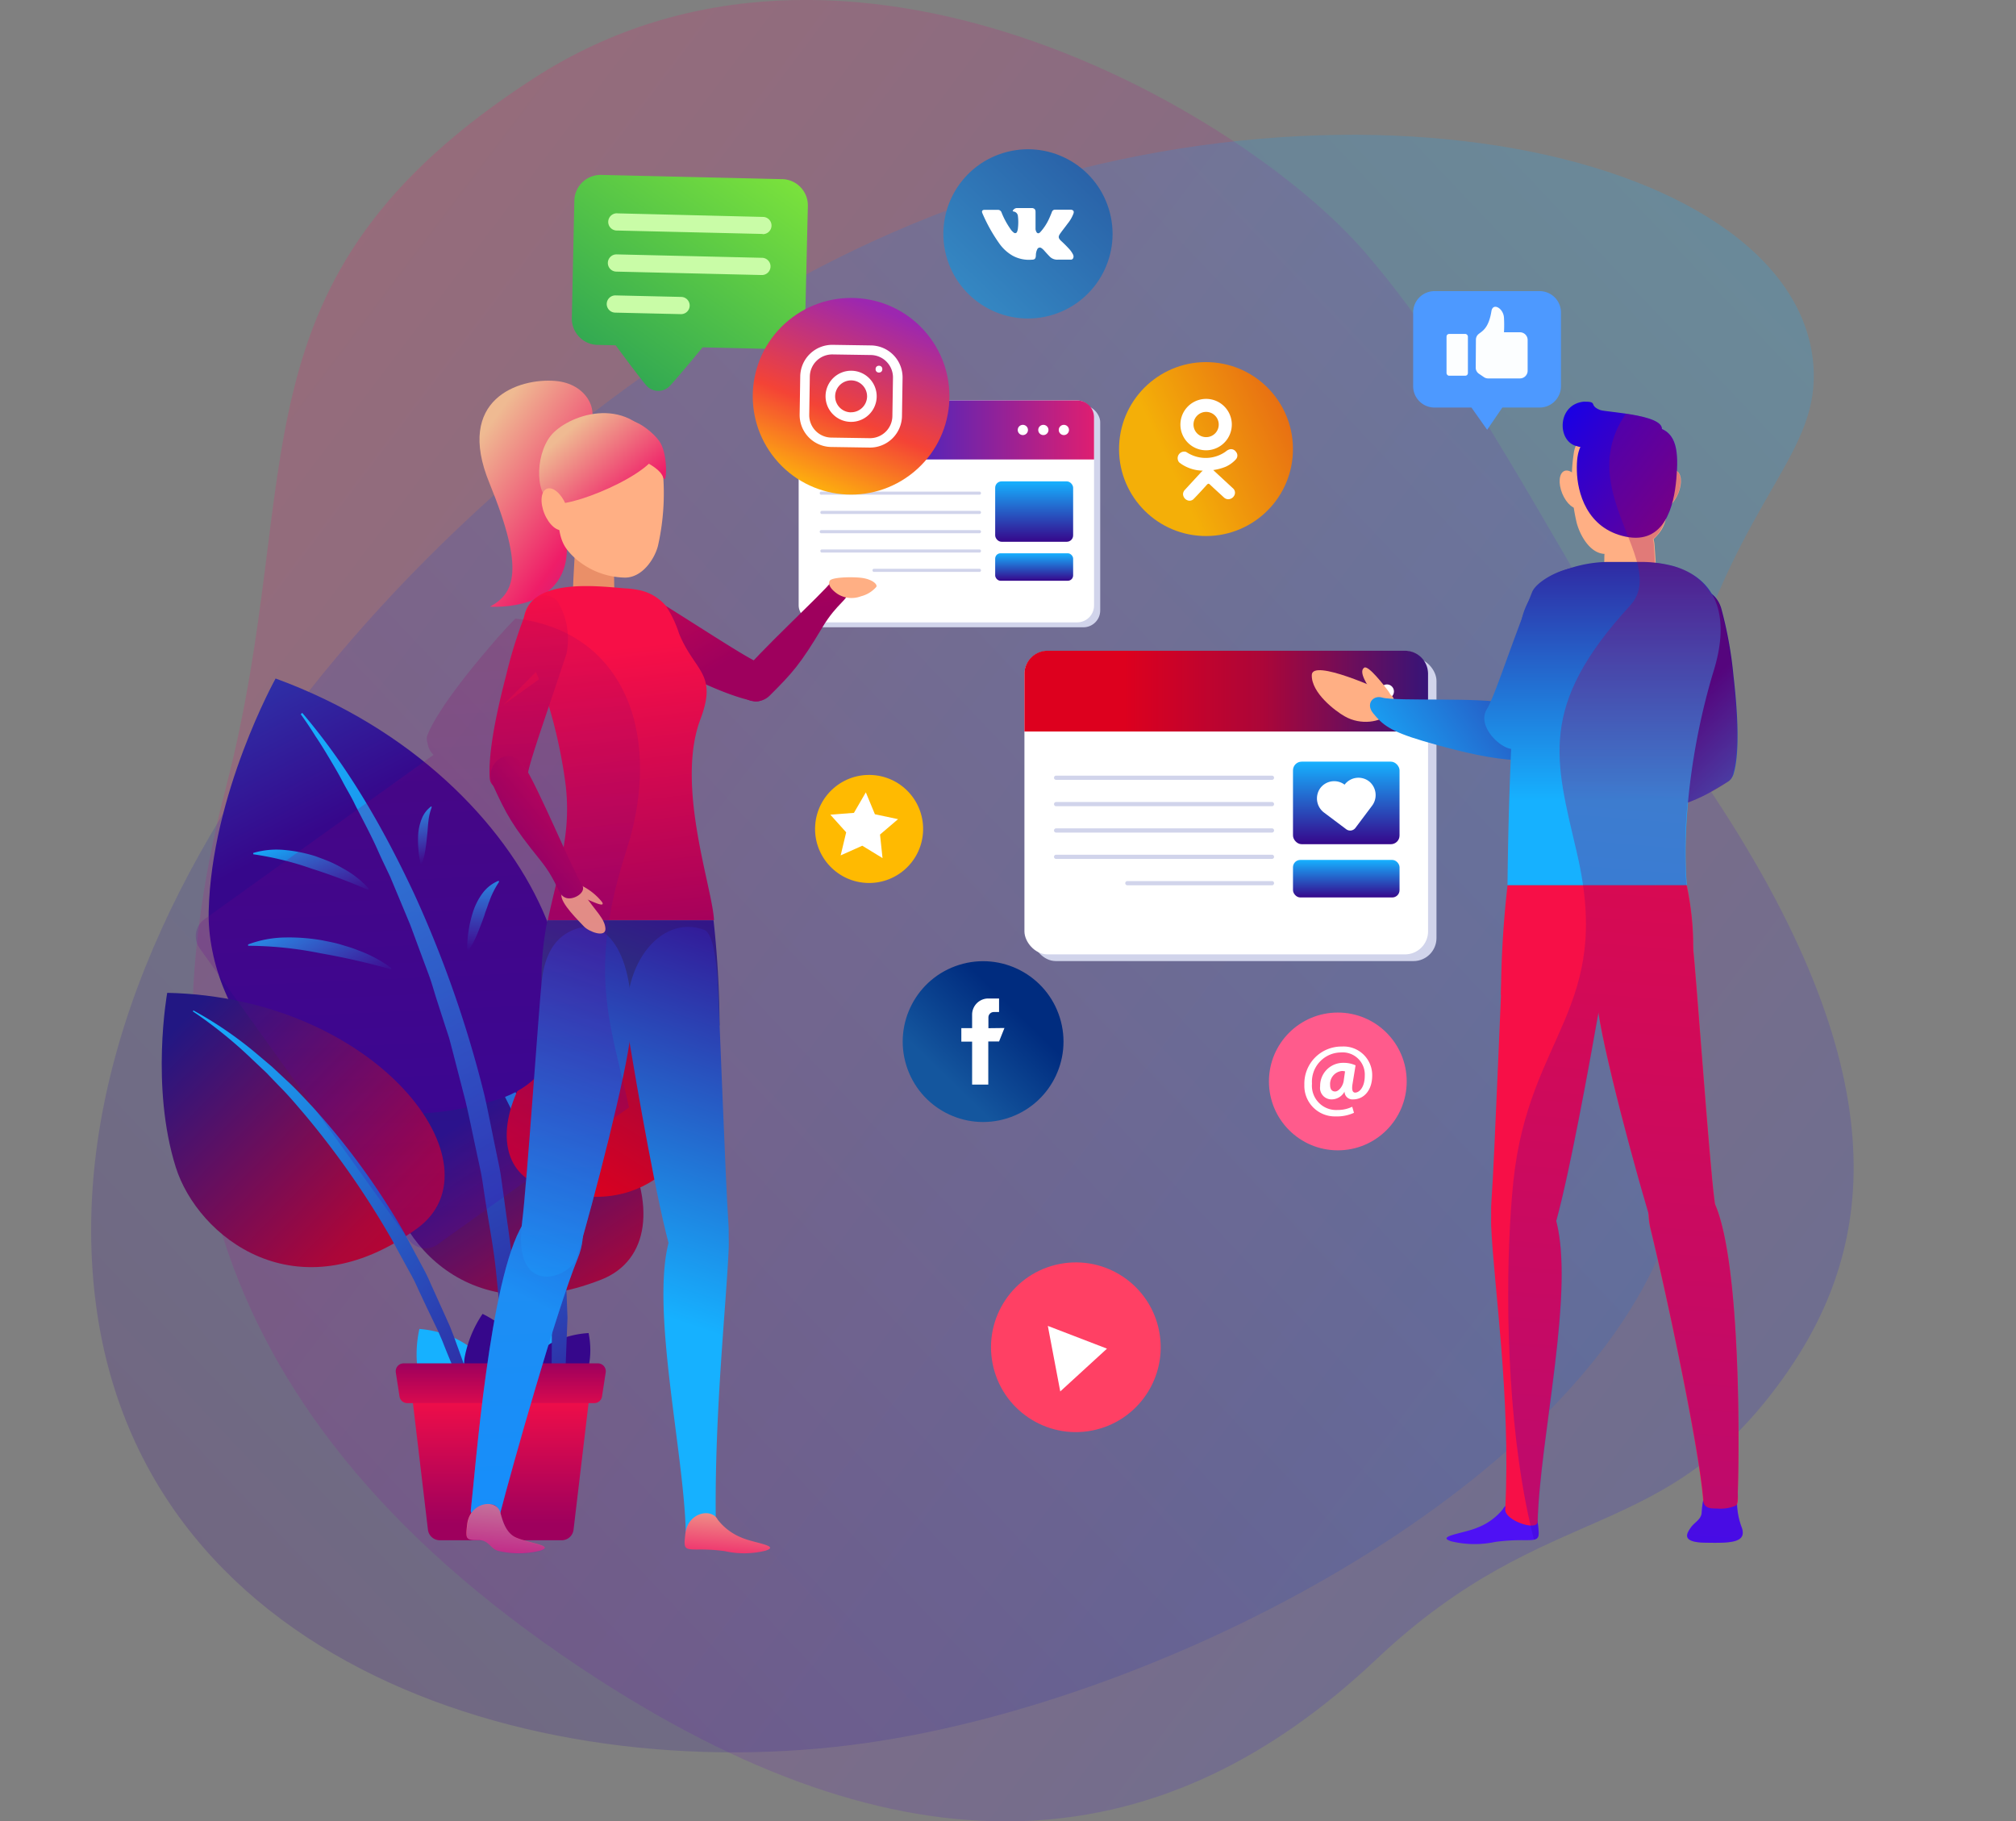 <svg xmlns="http://www.w3.org/2000/svg" xmlns:xlink="http://www.w3.org/1999/xlink" viewBox="0 0 306.72 277.09"><rect x="0" y="0" width="306.72" height="277.09" fill="#808080" stroke="none"/><defs><style>.cls-1{fill:none;}.cls-2{isolation:isolate;}.cls-3,.cls-4,.cls-47{opacity:0.2;}.cls-3{fill:url(#Gradient_bez_nazwy_8);}.cls-4{fill:url(#Gradient_bez_nazwy_5);}.cls-5,.cls-8{fill:#d1d4eb;}.cls-6{fill:#fff;}.cls-48,.cls-7,.cls-8{fill-rule:evenodd;}.cls-7{fill:url(#Gradient_bez_nazwy_8-2);}.cls-9{fill:url(#Gradient_bez_nazwy_5-2);}.cls-10{fill:url(#Gradient_bez_nazwy_5-3);}.cls-11{fill:url(#Gradient_bez_nazwy_5-4);}.cls-12{fill:url(#Gradient_bez_nazwy_5-5);}.cls-13{fill:url(#Gradient_bez_nazwy_5-6);}.cls-14{fill:url(#Gradient_bez_nazwy_5-7);}.cls-15{fill:url(#Безымянный_градиент_7);}.cls-16{fill:url(#Gradient_bez_nazwy_5-8);}.cls-17{fill:url(#Безымянный_градиент_7-2);}.cls-18{fill:url(#Gradient_bez_nazwy_5-9);}.cls-19{fill:url(#Gradient_bez_nazwy_5-10);}.cls-20{fill:url(#Gradient_bez_nazwy_5-11);}.cls-21{fill:url(#Безымянный_градиент_7-3);}.cls-22{fill:url(#Gradient_bez_nazwy_5-12);}.cls-23{fill:url(#Gradient_bez_nazwy_5-13);}.cls-24{fill:url(#Gradient_bez_nazwy_5-14);}.cls-25{fill:url(#Gradient_bez_nazwy_5-15);}.cls-26{fill:url(#Gradient_bez_nazwy_5-16);}.cls-27{fill:url(#Gradient_bez_nazwy_2);}.cls-28{fill:url(#Gradient_bez_nazwy_2-2);}.cls-29{fill:url(#Gradient_bez_nazwy_4);}.cls-30{fill:url(#Gradient_bez_nazwy_2-3);}.cls-31{fill:url(#Gradient_bez_nazwy_2-4);}.cls-32{fill:#ea8f68;}.cls-33{fill:url(#Gradient_bez_nazwy_2-5);}.cls-34{fill:url(#Gradient_bez_nazwy_10);}.cls-35{fill:url(#Gradient_bez_nazwy_5-17);}.cls-36{fill:url(#Gradient_bez_nazwy_5-18);}.cls-37{fill:url(#Gradient_bez_nazwy_5-19);}.cls-38{fill:url(#Gradient_bez_nazwy_5-20);}.cls-39{fill:#ffaf84;}.cls-40{fill:url(#Gradient_bez_nazwy_4-2);}.cls-41{fill:url(#Gradient_bez_nazwy_4-3);}.cls-42{fill:url(#Gradient_bez_nazwy_4-4);}.cls-43{fill:url(#Gradient_bez_nazwy_4-5);}.cls-44{fill:url(#Gradient_bez_nazwy_2-6);}.cls-45{fill:url(#Gradient_bez_nazwy_2-7);}.cls-46{clip-path:url(#clip-path);}.cls-47,.cls-66{mix-blend-mode:multiply;}.cls-47{fill:url(#Gradient_bez_nazwy_3);}.cls-48{fill:url(#Безымянный_градиент_7-4);}.cls-49{fill:url(#Gradient_bez_nazwy_5-21);}.cls-50{fill:url(#Gradient_bez_nazwy_5-22);}.cls-51{fill:#ff5b8c;}.cls-52{fill:#ff4064;}.cls-53{fill:#4d99ff;}.cls-54{fill:#fcfeff;}.cls-55{fill:#ffba01;}.cls-56{fill:url(#Gradient_bez_nazwy_5-23);}.cls-57{fill:url(#Gradient_bez_nazwy_5-24);}.cls-58{fill:#4e11f4;}.cls-59{fill:url(#Gradient_bez_nazwy_5-25);}.cls-60{fill:url(#Gradient_bez_nazwy_5-26);}.cls-61{fill:url(#Gradient_bez_nazwy_5-27);}.cls-62{fill:#f70f47;}.cls-63{fill:url(#Gradient_bez_nazwy_3-2);}.cls-64{fill:url(#Gradient_bez_nazwy_3-3);}.cls-65{clip-path:url(#clip-path-2);}.cls-66{opacity:0.3;fill:url(#Gradient_bez_nazwy_3-4);}.cls-67{fill:url(#Gradient_bez_nazwy_18);}.cls-68{fill:#c9fca7;}.cls-69{fill:url(#Безымянный_градиент_94);}.cls-70{fill:url(#Безымянный_градиент_75);}.cls-71{fill:url(#Безымянный_градиент_83);}.cls-72{fill:url(#Безымянный_градиент_114);}</style><linearGradient id="Gradient_bez_nazwy_8" x1="-1610.48" y1="2101.55" x2="-1403.18" y2="2101.55" gradientTransform="matrix(-1.08, -0.79, 0.74, -0.98, -3028.77, 1002.42)" gradientUnits="userSpaceOnUse"><stop offset="0" stop-color="#2c27ce"/><stop offset="1" stop-color="#ef1d68"/></linearGradient><linearGradient id="Gradient_bez_nazwy_5" x1="-728.43" y1="440.49" x2="-421.47" y2="440.49" gradientTransform="translate(270.92 -570.72) rotate(-43.41)" gradientUnits="userSpaceOnUse"><stop offset="0" stop-color="#36078b"/><stop offset="1" stop-color="#16b1ff"/></linearGradient><linearGradient id="Gradient_bez_nazwy_8-2" x1="132.58" y1="65.41" x2="169.67" y2="65.41" gradientTransform="matrix(1, 0, 0, 1, 0, 0)" xlink:href="#Gradient_bez_nazwy_8"/><linearGradient id="Gradient_bez_nazwy_5-2" x1="157.33" y1="82.42" x2="157.33" y2="73.23" gradientTransform="matrix(1, 0, 0, 1, 0, 0)" xlink:href="#Gradient_bez_nazwy_5"/><linearGradient id="Gradient_bez_nazwy_5-3" x1="157.33" y1="88.35" x2="157.33" y2="84.17" gradientTransform="matrix(1, 0, 0, 1, 0, 0)" xlink:href="#Gradient_bez_nazwy_5"/><linearGradient id="Gradient_bez_nazwy_5-4" x1="-12241.21" y1="172.93" x2="-12227.75" y2="158.5" gradientTransform="matrix(-1, -0.01, -0.01, 1, -12167.2, -57.83)" xlink:href="#Gradient_bez_nazwy_5"/><linearGradient id="Gradient_bez_nazwy_5-5" x1="-10160.44" y1="-1752.1" x2="-10146.98" y2="-1766.53" gradientTransform="matrix(-0.93, -0.37, -0.37, 0.93, -10001.75, -1957.49)" xlink:href="#Gradient_bez_nazwy_5"/><linearGradient id="Gradient_bez_nazwy_5-6" x1="-6838.19" y1="-2874.25" x2="-6826.01" y2="-2887.3" gradientTransform="matrix(-0.66, -0.75, -0.75, 0.66, -6598.28, -3012.32)" xlink:href="#Gradient_bez_nazwy_5"/><linearGradient id="Gradient_bez_nazwy_5-7" x1="-3444.83" y1="-2418.03" x2="-3433.88" y2="-2429.76" gradientTransform="matrix(-0.27, -0.96, -0.96, 0.27, -3164.6, -2465.26)" xlink:href="#Gradient_bez_nazwy_5"/><linearGradient id="Безымянный_градиент_7" x1="104.26" y1="219.92" x2="71.6" y2="169.91" gradientUnits="userSpaceOnUse"><stop offset="0" stop-color="#dd001e"/><stop offset="0.42" stop-color="#ab0639"/><stop offset="1" stop-color="#221783"/></linearGradient><linearGradient id="Gradient_bez_nazwy_5-8" x1="-12385.69" y1="223.92" x2="-12345.57" y2="160.47" gradientTransform="matrix(-1, 0, 0, 1, -12289.35, 0)" xlink:href="#Gradient_bez_nazwy_5"/><linearGradient id="Безымянный_градиент_7-2" x1="785.21" y1="1503.88" x2="821.98" y2="1464.48" gradientTransform="translate(-984.67 -1136.02) rotate(-11.52)" xlink:href="#Безымянный_градиент_7"/><linearGradient id="Gradient_bez_nazwy_5-9" x1="-12357.43" y1="224.94" x2="-12400.74" y2="156.45" gradientTransform="matrix(-1, 0, 0, 1, -12289.35, 0)" xlink:href="#Gradient_bez_nazwy_5"/><linearGradient id="Gradient_bez_nazwy_5-10" x1="-10892.19" y1="-1349.32" x2="-10824.58" y2="-1421.77" gradientTransform="matrix(-0.96, -0.27, -0.27, 0.96, -10774.51, -1518.19)" xlink:href="#Gradient_bez_nazwy_5"/><linearGradient id="Gradient_bez_nazwy_5-11" x1="-12382.17" y1="224.33" x2="-12322.32" y2="115.22" gradientTransform="matrix(-1, 0, 0, 1, -12289.35, 0)" xlink:href="#Gradient_bez_nazwy_5"/><linearGradient id="Безымянный_градиент_7-3" x1="-12572.07" y1="508.79" x2="-12523.29" y2="456.51" gradientTransform="matrix(-1, 0.05, 0.05, 1, -12522.3, 328.98)" xlink:href="#Безымянный_градиент_7"/><linearGradient id="Gradient_bez_nazwy_5-12" x1="-12376.02" y1="222.02" x2="-12310.56" y2="162.24" gradientTransform="matrix(-1, 0, 0, 1, -12289.35, 0)" xlink:href="#Gradient_bez_nazwy_5"/><linearGradient id="Gradient_bez_nazwy_5-13" x1="-12341.61" y1="152.17" x2="-12334.3" y2="138.82" gradientTransform="matrix(-1, 0, 0, 1, -12289.35, 0)" xlink:href="#Gradient_bez_nazwy_5"/><linearGradient id="Gradient_bez_nazwy_5-14" x1="-12338.92" y1="138.52" x2="-12334.3" y2="126.43" gradientTransform="matrix(-1, 0, 0, 1, -12289.35, 0)" xlink:href="#Gradient_bez_nazwy_5"/><linearGradient id="Gradient_bez_nazwy_5-15" x1="-12362.85" y1="144.68" x2="-12362.82" y2="133.23" gradientTransform="matrix(-1, 0, 0, 1, -12289.35, 0)" xlink:href="#Gradient_bez_nazwy_5"/><linearGradient id="Gradient_bez_nazwy_5-16" x1="-12355.09" y1="131.15" x2="-12353.15" y2="122.44" gradientTransform="matrix(-1, 0, 0, 1, -12289.35, 0)" xlink:href="#Gradient_bez_nazwy_5"/><linearGradient id="Gradient_bez_nazwy_2" x1="-12365.53" y1="211.25" x2="-12365.53" y2="231.81" gradientTransform="matrix(-1, 0, 0, 1, -12289.35, 0)" gradientUnits="userSpaceOnUse"><stop offset="0" stop-color="#f70f47"/><stop offset="1" stop-color="#9e005d"/></linearGradient><linearGradient id="Gradient_bez_nazwy_2-2" x1="-12365.53" y1="216.5" x2="-12365.53" y2="207.55" xlink:href="#Gradient_bez_nazwy_2"/><linearGradient id="Gradient_bez_nazwy_4" x1="118.86" y1="102.83" x2="71.55" y2="68.72" gradientUnits="userSpaceOnUse"><stop offset="0" stop-color="#2c27ce"/><stop offset="0.65" stop-color="#ef1d68"/><stop offset="1" stop-color="#efba92"/></linearGradient><linearGradient id="Gradient_bez_nazwy_2-3" x1="1261.92" y1="6819.06" x2="1247.31" y2="6855.49" gradientTransform="matrix(0.61, -0.79, 0.79, 0.61, -6066.32, -3095.69)" xlink:href="#Gradient_bez_nazwy_2"/><linearGradient id="Gradient_bez_nazwy_2-4" x1="1582.81" y1="4020.21" x2="1566.44" y2="4061.02" gradientTransform="matrix(0.85, -0.52, 0.52, 0.85, -3332.69, -2542.38)" xlink:href="#Gradient_bez_nazwy_2"/><linearGradient id="Gradient_bez_nazwy_2-5" x1="92.61" y1="98.78" x2="98.01" y2="145.19" gradientTransform="matrix(1, 0, 0, 1, 0, 0)" xlink:href="#Gradient_bez_nazwy_2"/><linearGradient id="Gradient_bez_nazwy_10" x1="102.22" y1="131.03" x2="80.81" y2="193.33" gradientUnits="userSpaceOnUse"><stop offset="0" stop-color="#36078b"/><stop offset="1" stop-color="#168d68"/></linearGradient><linearGradient id="Gradient_bez_nazwy_5-17" x1="-670.92" y1="-787.96" x2="-692.8" y2="-724.28" gradientTransform="matrix(0.99, 0.15, -0.15, 0.99, 657.08, 1018.34)" xlink:href="#Gradient_bez_nazwy_5"/><linearGradient id="Gradient_bez_nazwy_5-18" x1="98.77" y1="129.84" x2="77.37" y2="192.14" gradientTransform="matrix(1, 0, 0, 1, 0, 0)" xlink:href="#Gradient_bez_nazwy_5"/><linearGradient id="Gradient_bez_nazwy_5-19" x1="129.26" y1="140.32" x2="107.86" y2="202.62" gradientTransform="matrix(1, 0, 0, 1, 0, 0)" xlink:href="#Gradient_bez_nazwy_5"/><linearGradient id="Gradient_bez_nazwy_5-20" x1="115.11" y1="135.46" x2="93.7" y2="197.76" gradientTransform="matrix(1, 0, 0, 1, 0, 0)" xlink:href="#Gradient_bez_nazwy_5"/><linearGradient id="Gradient_bez_nazwy_4-2" x1="108.85" y1="257.35" x2="111.27" y2="227.54" xlink:href="#Gradient_bez_nazwy_4"/><linearGradient id="Gradient_bez_nazwy_4-3" x1="74.65" y1="262.89" x2="77.7" y2="225.31" xlink:href="#Gradient_bez_nazwy_4"/><linearGradient id="Gradient_bez_nazwy_4-4" x1="113.17" y1="96.32" x2="86.33" y2="65.7" xlink:href="#Gradient_bez_nazwy_4"/><linearGradient id="Gradient_bez_nazwy_4-5" x1="118.7" y1="91.49" x2="91.86" y2="60.86" xlink:href="#Gradient_bez_nazwy_4"/><linearGradient id="Gradient_bez_nazwy_2-6" x1="732.09" y1="1477.14" x2="715.98" y2="1517.3" gradientTransform="translate(-1226.94 -917.49) rotate(-26.03)" xlink:href="#Gradient_bez_nazwy_2"/><linearGradient id="Gradient_bez_nazwy_2-7" x1="-1224.1" y1="-915.37" x2="-1232.22" y2="-895.13" gradientTransform="translate(735.2 1502.7) rotate(28.48)" xlink:href="#Gradient_bez_nazwy_2"/><clipPath id="clip-path"><path class="cls-1" d="M151.72,124.36,128.17,91.53c.56-.6.87-1,.82-1.63a2,2,0,0,0-.48-1,3.26,3.26,0,0,0-.21-.69c-.44-1-2.54-2-3.27-2.11a.76.76,0,0,0-.63.21L119.94,80a3.18,3.18,0,0,0-4.43-.72l-6.29,4.51-9.65,6.92a8,8,0,0,0-2.2-.93A14.4,14.4,0,0,0,95,89.5l-1.56-.13c0-.58,0-1.14,0-1.67a10.54,10.54,0,0,0,1.67.15c2.55,0,4.44-2.7,5-4.81a35.22,35.22,0,0,0,.81-10.35c.5,1.2.71-3.23-.42-5.26a9,9,0,0,0-4-3.27A9.16,9.16,0,0,0,90.14,63c0-2.25-2-4.78-5.67-5.08-5.51-.45-15.29,2.72-10,15.56,5.46,13.36,3.75,16.78.08,18.78a16,16,0,0,0,6.83-1.14,4.66,4.66,0,0,0-.87.94,73.25,73.25,0,0,0-6.33,6.73c-6.39,7.51-8.43,11.25-9.14,13a1.66,1.66,0,0,0,0,1.23,3.06,3.06,0,0,0,.91,1.82l-34.84,25a3.17,3.17,0,0,0-.73,4.43l31.78,44.31a3.17,3.17,0,0,0,4.43.73L80,179.69c-.24,2.83-.45,5.07-.6,6.2,0,.26-.06.51-.08.76-4.9,8.55-7,37.52-7.69,43,0,.3,0,.46.11.54a3.71,3.71,0,0,0-.62,1.68c-.28,2.33-.26,2.46,1.8,2.47,1.57,0,1.78,1.46,3.11,1.67a13.47,13.47,0,0,0,6.21-.08c2.25-.75-1.8-1.15-3.71-2-1.69-.76-2.12-3-2.4-3.85,2-7.58,8.55-30.77,11.74-38.57a9.66,9.66,0,0,0,.75-3.19c1.4-4.94,3.24-11.92,4.73-18.16l3.91-2.81c1.35,7.53,3.08,16.69,4.44,21.8-2.6,10.43,2.3,31.69,2.61,43.95h0c0,.08,0,.15,0,.23-.28,2.33-.26,2.46,1.81,2.47a26.93,26.93,0,0,1,4.19.25,13.47,13.47,0,0,0,6.21-.08c2.25-.75-1.8-1.15-3.71-2a8.62,8.62,0,0,1-3.58-2.71,1.69,1.69,0,0,0-.32-.42c-.15-16.31,1.63-32.54,2-41a10.93,10.93,0,0,0,0-1.42,19.64,19.64,0,0,0,0-2.53c-.26-3.5-.82-17.56-1.22-27.36l9.44-6.77a1.32,1.32,0,0,0,1.53,0l11-7.91a1.32,1.32,0,0,0,.5-1.45l12.61-9,6.29-4.51A3.18,3.18,0,0,0,151.72,124.36ZM75.49,229.15a1.9,1.9,0,0,0-.39-.21A1.06,1.06,0,0,1,75.49,229.15ZM86.2,83.5a9.41,9.41,0,0,0,1.2,1.32c-.08,1.34-.16,2.88-.22,4.41a13.92,13.92,0,0,0-4,.84A7.78,7.78,0,0,0,86.2,83.5Zm-4.67,18.73.48,1.11-5.43,3.89Z"/></clipPath><linearGradient id="Gradient_bez_nazwy_3" x1="1128.35" y1="1135.92" x2="1264.88" y2="1219.8" gradientTransform="matrix(0.5, -0.86, -0.57, -0.49, 133.66, 1778.56)" gradientUnits="userSpaceOnUse"><stop offset="0" stop-color="blue"/><stop offset="1" stop-color="#9e005d"/></linearGradient><linearGradient id="Безымянный_градиент_7-4" x1="171" y1="105.19" x2="221.69" y2="105.19" xlink:href="#Безымянный_градиент_7"/><linearGradient id="Gradient_bez_nazwy_5-21" x1="204.82" y1="128.43" x2="204.82" y2="115.87" gradientTransform="matrix(1, 0, 0, 1, 0, 0)" xlink:href="#Gradient_bez_nazwy_5"/><linearGradient id="Gradient_bez_nazwy_5-22" x1="204.82" y1="136.53" x2="204.82" y2="130.82" gradientTransform="matrix(1, 0, 0, 1, 0, 0)" xlink:href="#Gradient_bez_nazwy_5"/><linearGradient id="Gradient_bez_nazwy_5-23" x1="247.47" y1="115.76" x2="267.19" y2="136.5" gradientTransform="matrix(1, 0, 0, 1, 0, 0)" xlink:href="#Gradient_bez_nazwy_5"/><linearGradient id="Gradient_bez_nazwy_5-24" x1="259.44" y1="104.39" x2="279.15" y2="125.13" gradientTransform="matrix(1, 0, 0, 1, 0, 0)" xlink:href="#Gradient_bez_nazwy_5"/><linearGradient id="Gradient_bez_nazwy_5-25" x1="-6125.63" y1="-3131.31" x2="-6125.63" y2="-3085.7" gradientTransform="matrix(0.58, 0.81, -0.81, 0.58, 1276.45, 6889.7)" xlink:href="#Gradient_bez_nazwy_5"/><linearGradient id="Gradient_bez_nazwy_5-26" x1="234.51" y1="76.18" x2="234.51" y2="121.79" gradientTransform="matrix(1, 0, 0, 1, 0, 0)" xlink:href="#Gradient_bez_nazwy_5"/><linearGradient id="Gradient_bez_nazwy_5-27" x1="245.57" y1="76.18" x2="245.57" y2="121.79" gradientTransform="matrix(1, 0, 0, 1, 0, 0)" xlink:href="#Gradient_bez_nazwy_5"/><linearGradient id="Gradient_bez_nazwy_3-2" x1="233.16" y1="56.3" x2="271.56" y2="85.88" gradientTransform="matrix(1, 0, 0, 1, 0, 0)" xlink:href="#Gradient_bez_nazwy_3"/><linearGradient id="Gradient_bez_nazwy_3-3" x1="230.93" y1="59.21" x2="269.33" y2="88.78" gradientTransform="matrix(1, 0, 0, 1, 0, 0)" xlink:href="#Gradient_bez_nazwy_3"/><clipPath id="clip-path-2"><path class="cls-1" d="M265,232.48a11.59,11.59,0,0,1-.76-3.73,5.67,5.67,0,0,0,.14-1.74c.22-5.8.54-34.85-3.51-43.94v0c0-.2,0-.4-.07-.61-.73-5.3-2.77-34.09-3.22-38.08a43.75,43.75,0,0,0-1-9.67,72.86,72.86,0,0,1,.18-12.59,29.78,29.78,0,0,0,6.12-3.19,1.64,1.64,0,0,0,.76-1.07l0-.05c.52-1.67,1.1-5.56,0-15.05a61.16,61.16,0,0,0-1.8-10,4.41,4.41,0,0,0-1.43-2.31,9.46,9.46,0,0,0-5.77-4.29,15.07,15.07,0,0,0-2.84-.53c-.06-1-.12-2-.19-2.9a3.26,3.26,0,0,0-.14-.7,5.71,5.71,0,0,0,1.88-3.1,10.72,10.72,0,0,0,.95-2.34,5.07,5.07,0,0,0,1-1.54c.61-1.5.5-3-.23-3.37.18-3.14-.21-5.49-2.28-6.4.09-2.24-8.59-2.57-9.44-2.91-1.81-.73-.19-1.27-2.43-1.27-4,.37-4.16,5.73-1.39,6.7l.17,0a4.4,4.4,0,0,0-.31,1.09c-.14,1-.21,2-.25,2.95a1.28,1.28,0,0,0-1.2-.27c-.82.33-1,1.87-.32,3.43a4,4,0,0,0,1.75,2.14,19.93,19.93,0,0,0,.47,2.38c.51,1.87,2,4.56,4.22,4.68a4.87,4.87,0,0,0,0,.5c0,.24,0,.52,0,.78a21.67,21.67,0,0,0-5.92,1.15c-2.27.67-4.56,2.17-5.05,3.4l-.58,1.48a10.14,10.14,0,0,0-1,2.49c-2.61,6.91-4.32,12.17-5.35,13.84a2.5,2.5,0,0,0-.33.9c-2.76,2.43-8.69,11.58-11,14.09l-.13,0a4.87,4.87,0,0,0-1,0c-.67,0-4.63.21-4.65,1s1.05,1,2.28,1.1c-3.17,2-7.28,5.07-5.93,6.08,2.19,1.65,6.6.18,8-.49a6.24,6.24,0,0,0,3.53-4.77c1.58-.29,3.19-1.07,6.36-3.53,2.71-2.11,4.77-3.85,6.43-5.4-.38,9.66-.43,17.88-.43,17.88a155.07,155.07,0,0,0-1,16.69h0c-.44,10.12-1.12,27.06-1.43,31a19.47,19.47,0,0,0,0,2.63,11,11,0,0,0,0,1.48c.38,8.77,3,25.67,2.16,42.6a1.79,1.79,0,0,0-.36.45,9.26,9.26,0,0,1-3.87,2.82c-2.06.89-6.44,1.31-4,2.09a15.09,15.09,0,0,0,6.7.09,30.34,30.34,0,0,1,4.52-.26c2.23,0,2.25-.15,1.95-2.57,0-.07,0-.13,0-.2v0c.34-12.76,5.65-34.91,2.83-45.75,2.13-7.74,5.12-24.33,6.42-31.69,1,6.55,5,21.81,7.67,30.76a10.75,10.75,0,0,0,.3,2.26c2.12,8.6,7.29,32.59,8,41.05h0c-.21.95-.13,1.38-.24,2.09-.16,1-1.11,1.36-1.66,2.17s-1.56,2.21,2.16,2.28C263.35,234.77,265.71,234.64,265,232.48Z"/></clipPath><linearGradient id="Gradient_bez_nazwy_3-4" x1="-7224.16" y1="16150.17" x2="-7065.5" y2="16247.65" gradientTransform="matrix(-0.4, -0.87, 0.54, -0.47, -11280.77, 1612.49)" xlink:href="#Gradient_bez_nazwy_3"/><linearGradient id="Gradient_bez_nazwy_18" x1="-1053.76" y1="-1014.07" x2="-1005.35" y2="-1084.72" gradientTransform="matrix(1, 0.02, -0.02, 1, 1110.22, 1112.13)" gradientUnits="userSpaceOnUse"><stop offset="0" stop-color="#008161"/><stop offset="1" stop-color="#9fff31"/></linearGradient><linearGradient id="Безымянный_градиент_94" x1="122.5" y1="70.43" x2="225.84" y2="-35.78" gradientTransform="translate(17.73 -45.01) rotate(17.35)" gradientUnits="userSpaceOnUse"><stop offset="0" stop-color="#44bae7"/><stop offset="0.47" stop-color="#2657a0"/><stop offset="0.69" stop-color="#204593"/><stop offset="1" stop-color="#ed1e79"/></linearGradient><linearGradient id="Безымянный_градиент_75" x1="622.3" y1="1730.04" x2="742.45" y2="1606.55" gradientTransform="translate(1.6 -1749.69) rotate(17.35)" gradientUnits="userSpaceOnUse"><stop offset="0.23" stop-color="#ffc107"/><stop offset="0.31" stop-color="#f44336"/><stop offset="0.41" stop-color="#9c27b0"/></linearGradient><linearGradient id="Безымянный_градиент_83" x1="141.03" y1="167.23" x2="158.09" y2="149.7" gradientTransform="translate(54.05 -37.38) rotate(17.35)" gradientUnits="userSpaceOnUse"><stop offset="0.18" stop-color="#14569e"/><stop offset="0.78" stop-color="#002c7f"/></linearGradient><linearGradient id="Безымянный_градиент_114" x1="-794.42" y1="-1120.68" x2="-775.7" y2="-1139.4" gradientTransform="matrix(-0.3, 0.95, -0.95, -0.3, -1129.22, 480.76)" gradientUnits="userSpaceOnUse"><stop offset="0.14" stop-color="#f4af08"/><stop offset="1" stop-color="#e66514"/></linearGradient></defs><title>slide8</title><g class="cls-2"><g id="Слой_2" data-name="Слой 2"><g id="Designed_by_Freepik" data-name="Designed by Freepik"><path class="cls-3" d="M91,255.47c-62.18-40.1-69.07-87.75-56.63-135.67S33.74,42.61,81.23,11.9s108.09,5.24,126.39,26.41,31.5,50.79,51.68,80.6c30,44.35,25.9,70.57,12.73,89.68-18.64,27-36.07,18.75-62.65,43.86C177.52,282.54,139.63,286.84,91,255.47Z"/><path class="cls-4" d="M14,192c3.27,60.07,66.39,80.47,117.74,73.17,45.8-6.51,106.68-38.55,121.46-76.08,10.8-27.42-10.09-39.82,3.16-84.76,8.61-29.21,20.76-35.27,19.51-49.07-3-33-76.87-49-143.16-18.51C77.27,62.25,10.48,128,14,192Z"/><rect class="cls-5" x="122.45" y="61.67" width="44.94" height="33.76" rx="2.56" ry="2.56"/><rect class="cls-6" x="121.51" y="60.92" width="44.94" height="33.76" rx="2.56" ry="2.56"/><path class="cls-7" d="M163.89,60.92H124.07a2.57,2.57,0,0,0-2.56,2.56V69.9h44.94V63.48A2.57,2.57,0,0,0,163.89,60.92Z"/><circle class="cls-6" cx="161.86" cy="65.41" r="0.78"/><circle class="cls-6" cx="158.74" cy="65.41" r="0.78"/><circle class="cls-6" cx="155.62" cy="65.41" r="0.78"/><path class="cls-8" d="M149.06,78.19a.24.24,0,0,0,0-.47H125a.24.24,0,0,0,0,.47Z"/><path class="cls-8" d="M149.06,81.12a.24.24,0,0,0,0-.47H125a.24.24,0,1,0,0,.47Z"/><path class="cls-8" d="M149.06,84.06a.24.24,0,0,0,0-.47H125a.24.24,0,0,0,0,.47Z"/><path class="cls-8" d="M149.06,87a.24.24,0,0,0,0-.47H132.93a.24.24,0,0,0,0,.47Z"/><path class="cls-8" d="M149.06,75.26a.24.24,0,0,0,0-.47H125a.24.24,0,1,0,0,.47Z"/><rect class="cls-9" x="151.41" y="73.23" width="11.86" height="9.19" rx="0.97" ry="0.97"/><rect class="cls-10" x="151.41" y="84.17" width="11.86" height="4.18" rx="0.81" ry="0.81"/><path class="cls-11" d="M73.69,212.68c3.79-2.41-1.06-9.79-9.88-10.51a17.66,17.66,0,0,0-.08,7.34C64.47,212.45,68.38,216.06,73.69,212.68Z"/><path class="cls-12" d="M78.77,213.27c4.41-.86,2.6-9.5-5.35-13.39a17.65,17.65,0,0,0-2.76,6.8C70.28,209.69,72.6,214.47,78.77,213.27Z"/><path class="cls-13" d="M81.85,213.86c3.91,1.1,6-6.63,1.11-13a16,16,0,0,0-5,4.38C76.43,207.51,76.37,212.33,81.85,213.86Z"/><path class="cls-14" d="M83.55,212.87c2.73,2.42,7.42-3,6-10.07a14.38,14.38,0,0,0-5.75,1.57C81.68,205.61,79.73,209.48,83.55,212.87Z"/><path class="cls-15" d="M91.45,194.68c15-5.88,3-35.2-27.55-43.78,0,0-6,13-5.32,25.77C59.15,187.55,70.45,202.92,91.45,194.68Z"/><path class="cls-16" d="M66.95,154.6a27.17,27.17,0,0,1,7,7.37,20.7,20.7,0,0,1,1.36,2.12c.41.73.91,1.41,1.25,2.18s.73,1.51,1.1,2.26l.55,1.12.44,1.18a64.15,64.15,0,0,1,3,9.6c.31,1.66.67,3.3,1,4.94l.59,5c.1.84.26,1.67.31,2.52l.13,2.54c.09,1.7.16,3.39.28,5.09,0,3.41,0,6.83-.1,10.26-.09,1.71-.22,3.43-.28,5.15l-.1,2.59-.05,1.3-.12,1.29-.41,5.18-.2,2.6-.13,2.62.25,0,1.81-10.27.22-1.28.14-1.3.29-2.59.57-5.18.14-1.3.05-1.3.1-2.61.2-5.21-.2-5.22-.1-2.61c0-.87-.19-1.73-.28-2.59L85,185l-1.13-5.1A57.76,57.76,0,0,0,80.43,170l-.52-1.2-.64-1.14L78,165.39c-.41-.77-1-1.44-1.46-2.17A20.16,20.16,0,0,0,75,161.13,25.47,25.47,0,0,0,67,154.37Z"/><path class="cls-17" d="M82,180.3c-11.42-4.48-2.29-26.79,21-33.33,0,0,4.56,9.91,4,19.62C106.56,174.87,98,186.57,82,180.3Z"/><path class="cls-18" d="M100.51,149.64a68.05,68.05,0,0,0-6.17,8.87c-.89,1.57-1.77,3.15-2.56,4.77l-1.22,2.42-1.13,2.46a121,121,0,0,0-7,20.49c-.4,1.76-.75,3.53-1.12,5.3l-.54,2.65-.41,2.68-.75,5.36c-.18,1.79-.31,3.6-.43,5.39l-.19,2.7c0,.9,0,1.8-.07,2.7l-.1,5.39c0,1.8.18,3.6.25,5.39s.23,3.58.38,5.37h.19c.07-3.57,0-7.14.17-10.71l.34-5.34c.06-.89.1-1.78.18-2.67l.31-2.66.61-5.32.87-5.28.44-2.64.56-2.62c.39-1.74.74-3.49,1.16-5.23a149.21,149.21,0,0,1,6.52-20.38,101.27,101.27,0,0,1,9.85-19Z"/><path class="cls-19" d="M75.7,167.27c21.56-6.61,7.95-48.81-33.77-64.05,0,0-9.75,17.54-10.18,35.4C31.39,153.86,45.51,176.53,75.7,167.27Z"/><path class="cls-20" d="M45.76,108.66Q46.95,110.3,48,112c.76,1.12,1.46,2.27,2.15,3.43s1.38,2.32,2,3.51,1.34,2.33,1.91,3.56c1.22,2.4,2.51,4.75,3.58,7.22.55,1.22,1.14,2.43,1.71,3.63l1.55,3.71,1.54,3.7,1.39,3.76,1.4,3.76c.47,1.25.81,2.55,1.22,3.82s.82,2.54,1.23,3.81l.62,1.9c.19.64.34,1.29.52,1.94l2,7.75c.62,2.6,1.13,5.22,1.7,7.83.27,1.31.59,2.61.81,3.93s.39,2.65.61,4c.41,2.64.9,5.28,1.26,7.93s.54,5.33.85,8l.45,4,.21,4,.5,8.07c.33,5.4.12,10.8.43,16.26l.3,0,.48-8.13.24-4.07c.08-1.36.18-2.71.13-4.07l-.06-8.15,0-4.07-.3-4.06-.6-8.13c-.3-2.7-.73-5.38-1.08-8.08l-.56-4c-.21-1.34-.53-2.66-.79-4-.56-2.66-1.06-5.33-1.66-8A173.52,173.52,0,0,0,63.07,136.1c-4.6-9.83-10-19.34-17.09-27.65Z"/><path class="cls-21" d="M63.44,186.9c13.18-9.54-6-35.18-38-35.86,0,0-2.57,14.25,1.31,26.55C30.06,188.07,45,200.26,63.44,186.9Z"/><path class="cls-22" d="M29.34,153.86a67.11,67.11,0,0,1,9.06,7.33l2.12,2,2,2.08c1.37,1.36,2.61,2.85,3.86,4.31a130.64,130.64,0,0,1,13.19,18.92l2.78,5.07a27,27,0,0,1,1.29,2.59l1.23,2.62,1.25,2.61c.21.44.43.87.62,1.31L67.3,204c.7,1.8,1.45,3.59,2.22,5.37s1.39,3.62,2,5.46l1.92,5.52c1.23,3.7,2.21,7.48,3.5,11.21l.21,0c-.88-3.82-1.68-7.66-2.62-11.46l-1.67-5.64c-.56-1.88-1.06-3.78-1.8-5.6l-2-5.52L68.54,202c-.18-.45-.4-.9-.59-1.34l-1.21-2.68-1.21-2.68a27.63,27.63,0,0,0-1.29-2.64l-2.78-5.19a109.61,109.61,0,0,0-13.83-19c-1.34-1.43-2.66-2.88-4.12-4.2l-2.14-2-2.25-1.9a58.25,58.25,0,0,0-9.7-6.65Z"/><path class="cls-23" d="M59.56,147.29a19.87,19.87,0,0,0-5.05-2.71c-.87-.37-1.78-.61-2.68-.89s-1.83-.43-2.75-.63a29.31,29.31,0,0,0-5.65-.44,16.6,16.6,0,0,0-5.68,1.06v.2a56.83,56.83,0,0,1,11,1.14,106.62,106.62,0,0,1,10.78,2.46Z"/><path class="cls-24" d="M56.12,135.2a14.74,14.74,0,0,0-3.78-3,21.66,21.66,0,0,0-2.1-1.08c-.72-.31-1.46-.57-2.2-.85a21.93,21.93,0,0,0-4.65-.95,12.61,12.61,0,0,0-4.86.44l0,.2a47.33,47.33,0,0,1,8.92,2.2A89.09,89.09,0,0,1,56,135.38Z"/><path class="cls-25" d="M71.24,144.69a15.7,15.7,0,0,0,1.47-2.84c.37-.91.7-1.78,1-2.63.11-.44.29-.84.43-1.25l.21-.62a5.16,5.16,0,0,0,.23-.6,13.66,13.66,0,0,1,1.35-2.59l-.07-.17a5.69,5.69,0,0,0-2.44,1.89A9.79,9.79,0,0,0,72,138.62a18.66,18.66,0,0,0-.92,6.07Z"/><path class="cls-26" d="M64.15,131.51a11.52,11.52,0,0,0,.59-2.39c.13-.75.18-1.48.26-2.17s.1-1.37.18-2a8.65,8.65,0,0,1,.51-2.17l-.08-.11a4.25,4.25,0,0,0-1.44,1.88,7.79,7.79,0,0,0-.54,2.32,17,17,0,0,0,.39,4.71Z"/><path class="cls-27" d="M66.92,234.32H85.45a1.82,1.82,0,0,0,1.81-1.6l2.55-21.48a1.82,1.82,0,0,0-1.8-2H64.37a1.82,1.82,0,0,0-1.81,2l2.55,21.48A1.82,1.82,0,0,0,66.92,234.32Z"/><path class="cls-28" d="M62,213.46H90.4a1.2,1.2,0,0,0,1.19-1l.56-3.65A1.2,1.2,0,0,0,91,207.41H61.41a1.2,1.2,0,0,0-1.19,1.38l.56,3.65A1.2,1.2,0,0,0,62,213.46Z"/><path class="cls-29" d="M89.54,64.95c1.7-2.39-.24-6.62-5.07-7-5.51-.45-15.29,2.72-10,15.56,5.46,13.36,3.75,16.78.08,18.78,0,0,12.61,1,11.65-10S85.6,70.51,89.54,64.95Z"/><path class="cls-30" d="M114.83,106.68c-1.89-.32-6-1.5-14.69-6.15a70.94,70.94,0,0,1-8.79-5.34c-2.62-1.83-1.73-4.42-.07-5a11.11,11.11,0,0,1,7.84.62c8.17,5.08,14.2,9.12,16.46,10.09C118.89,102.36,117.08,107.06,114.83,106.68Z"/><path class="cls-31" d="M129,89.9c.12,1.41-1.56,1.67-3.89,5.56-3.35,5.6-4.56,6.93-8,10.36-2.26,2.24-6.38-.1-4.19-3.29,1.85-2.7,12.41-12.41,13.53-14C127.15,87.39,128.9,88.75,129,89.9Z"/><path class="cls-32" d="M87.66,81c0,.27-.46,6.11-.54,10.59,0,2.2,1.55,4.28,3.13,4.33h.07c1.55,0,3.38-1.95,3.24-4.11-.25-3.9-.06-7.89-.06-8Z"/><path class="cls-33" d="M83.13,106.2a76.28,76.28,0,0,1,2.8,12.26,31.07,31.07,0,0,1,0,9.23c-.25,1.84-.61,3.67-1,5.48-.16.69-1.51,6.22-1.57,6.81h25.27c-.24-5-5.88-20.51-2.06-30.58,2.64-7-.87-7.19-3.25-13a17.06,17.06,0,0,0-2-4.21,7.26,7.26,0,0,0-3.87-2.37A14.4,14.4,0,0,0,95,89.5c-4.28-.35-14.35-1.58-15.29,4.5a10.78,10.78,0,0,0,.5,4.92c.57,1.78,1.41,3.45,2.12,5.17Q82.76,105.14,83.13,106.2Z"/><path class="cls-34" d="M83.39,156s-2.18-5.5-.1-16h25.27a154.61,154.61,0,0,1,.92,16Z"/><path class="cls-35" d="M87.88,191.48c3.32-8.12-4.75-10.9-8.33-5.21-5.05,8.05-7.25,37.82-7.91,43.36-.09.73.31.65.74.57,1.25-.24.72-1.41,2.5-1.3.94.06,1.21,1.35,1.21,1.35C78,222.87,84.67,199.35,87.88,191.48Z"/><path class="cls-36" d="M95.94,157.18c.89-10.61-3.16-18.84-9.5-15.34-2.67,1.47-3.65,4.42-4,7.2s-2.32,31.64-3,36.85c-1.55,11.76,7.39,8.59,8.36,5.33C90.23,183,95.45,163,95.94,157.18Z"/><path class="cls-37" d="M110.87,189.81c.33-8-7.14-7.79-9-1.31-3,10.19,2.15,32.07,2.47,44.57,1.3-2.16,2.53-2.68,3.11-2.64a2.08,2.08,0,0,1,1.45.82C108.7,214.78,110.52,198.31,110.87,189.81Z"/><path class="cls-38" d="M102.16,190.67c1,3.25,9.54,7,8.65-4.82-.4-5.25-1.45-34.22-1.65-37s-.67-6.87-2-7.38c-6.75-2.55-13.3,5.78-11.52,16.27C96.8,164.73,100.1,183.93,102.16,190.67Z"/><path class="cls-39" d="M84.62,76.74c.5,5,.64,6.09,2.82,8.13a11.76,11.76,0,0,0,7.66,3c2.55,0,4.44-2.7,5-4.81a36.25,36.25,0,0,0,.58-12.77c-.36-2.77-3.78-6.12-7.3-6.12S83.4,64.56,84.62,76.74Z"/><path class="cls-40" d="M109.2,231.19a8.62,8.62,0,0,0,3.58,2.71c1.91.85,6,1.25,3.71,2a13.47,13.47,0,0,1-6.21.08,26.93,26.93,0,0,0-4.19-.25c-2.07,0-2.08-.14-1.81-2.47C104.68,230.06,108.27,229.38,109.2,231.19Z"/><path class="cls-41" d="M76,229.77c.29.56.59,3.28,2.5,4.13s6,1.25,3.71,2a13.47,13.47,0,0,1-6.21.08c-1.33-.21-1.54-1.66-3.11-1.67-2.07,0-2.08-.14-1.81-2.47C71.52,228.64,75.11,228,76,229.77Z"/><path class="cls-42" d="M99.86,67.66c2,3.33-12.24,9.45-15.39,8.92s-3.13-7.22-.69-10.28S95.25,59.8,99.86,67.66Z"/><path class="cls-43" d="M94.6,66.83c.51,2.82,5.46,3.47,6.3,5.8.52,1.45.77-3.13-.39-5.2S93.57,61.15,94.6,66.83Z"/><ellipse class="cls-39" cx="84.47" cy="77.47" rx="1.77" ry="3.37" transform="translate(-23.02 37.68) rotate(-22.21)"/><path class="cls-39" d="M88.17,134.59a9.14,9.14,0,0,1,3.43,2.64c.56.94-1.54-.12-2.6-.55S87,134,88.17,134.59Z"/><path class="cls-39" d="M88.89,136.07c1.75,2.58,3.11,3.66,3.22,5.17s-2.54.5-3.28-.31-3.59-3.53-3.41-4.82S87.6,134.16,88.89,136.07Z"/><path class="cls-44" d="M74.51,118.44c-.14-1.92,0-6.17,2.5-15.73a70.81,70.81,0,0,1,3.11-9.8c1.16-3,3.88-2.73,4.82-1.24a11.12,11.12,0,0,1,1.25,7.76c-3,9.14-5.5,16-5.91,18.38C79.66,121.36,74.67,120.71,74.51,118.44Z"/><path class="cls-45" d="M86.19,136.62c-1.42-.39-1.07-2.12-4-5.78-4.27-5.27-5.14-6.93-7.25-11.53-1.38-3,2.37-6.19,4.71-2.92,2,2.77,7.69,16.54,8.9,18.22C89.3,135.72,87.35,136.94,86.19,136.62Z"/><path class="cls-39" d="M131,90.71a4.56,4.56,0,0,0,2.32-1.42c.23-.39-.59-1.13-2.09-1.36-1.31-.2-4.69-.16-5,.43s.25,1.35,1.2,2A4,4,0,0,0,131,90.71Z"/><g class="cls-46"><path class="cls-47" d="M47.33,99.42c-16.47,3.33-17.41-17.66-23.2-2-5.91,16,11.12-2.92-1.29,19.07-9.82,17.4-.92,36.91.53,52.19C25,185.42,3.54,199,5.73,214c5,34.46-19.57,48.39,6.37,56.25,26.63,8.07,27.13-7.24,56.58-6.68,25.59.49,30.46-57.7,29.17-80-1.37-23.63-10.58-29.33-2.53-54.26,4.82-14.92,1.34-29.82-12.17-34.21C74.5,92.27,67.13,95.42,47.33,99.42Z"/></g><rect class="cls-5" x="157.14" y="100.07" width="61.41" height="46.14" rx="3.5" ry="3.5"/><rect class="cls-6" x="155.86" y="99.05" width="61.41" height="46.14" rx="3.5" ry="3.5"/><path class="cls-48" d="M213.78,99H159.36a3.51,3.51,0,0,0-3.5,3.5v8.79h61.41v-8.79A3.51,3.51,0,0,0,213.78,99Z"/><circle class="cls-6" cx="211.01" cy="105.19" r="1.07"/><circle class="cls-6" cx="206.74" cy="105.19" r="1.07"/><circle class="cls-6" cx="202.48" cy="105.19" r="1.07"/><path class="cls-8" d="M193.52,122.65a.32.32,0,0,0,0-.64H160.68a.32.32,0,0,0,0,.64Z"/><path class="cls-8" d="M193.52,126.66a.32.32,0,0,0,0-.64H160.68a.32.32,0,1,0,0,.64Z"/><path class="cls-8" d="M193.52,130.67a.32.32,0,0,0,0-.64H160.68a.32.32,0,0,0,0,.64Z"/><path class="cls-8" d="M193.52,134.68a.32.32,0,0,0,0-.64h-22a.32.32,0,0,0,0,.64Z"/><path class="cls-8" d="M193.52,118.64a.32.32,0,0,0,0-.64H160.68a.32.32,0,1,0,0,.64Z"/><rect class="cls-49" x="196.72" y="115.87" width="16.21" height="12.56" rx="1.32" ry="1.32"/><rect class="cls-50" x="196.72" y="130.82" width="16.21" height="5.71" rx="1.11" ry="1.11"/><g id="_Группа_" data-name="&lt;Группа&gt;"><g id="_Группа_2" data-name="&lt;Группа&gt;"><circle class="cls-51" cx="203.54" cy="164.52" r="10.48"/></g><g id="_Группа_3" data-name="&lt;Группа&gt;"><g id="_Группа_4" data-name="&lt;Группа&gt;"><path class="cls-6" d="M206,169.29a6.26,6.26,0,0,1-2.79.55,4.64,4.64,0,0,1-4.76-4.81,5.64,5.64,0,0,1,5.71-5.82,4.35,4.35,0,0,1,4.61,4.41c0,2.23-1.25,3.63-2.9,3.63a1.2,1.2,0,0,1-1.31-1.18h0a2.24,2.24,0,0,1-2,1.18,1.74,1.74,0,0,1-1.71-2,3.49,3.49,0,0,1,3.57-3.56,4.29,4.29,0,0,1,1.82.38l-.46,2.82c-.15.9,0,1.31.38,1.33.66,0,1.48-.82,1.48-2.58a3.37,3.37,0,0,0-3.65-3.53,4.45,4.45,0,0,0-4.38,4.75,3.69,3.69,0,0,0,3.91,4,5,5,0,0,0,2.21-.49Zm-1.36-6.3a1.87,1.87,0,0,0-.47-.06,2,2,0,0,0-1.8,2.17c0,.58.26.95.76.95s1.16-.72,1.3-1.6Z"/></g></g></g><g id="_Группа_5" data-name="&lt;Группа&gt;"><g id="_Группа_6" data-name="&lt;Группа&gt;"><circle class="cls-52" cx="163.26" cy="206.15" r="12.93" transform="matrix(0.98, -0.19, 0.19, 0.98, -35.48, 33.95)"/></g><g id="_Группа_7" data-name="&lt;Группа&gt;"><polygon class="cls-6" points="161.31 211.68 159.42 201.71 168.42 205.17 161.31 211.68"/></g></g><path class="cls-53" d="M234.24,44.29h-16A3.25,3.25,0,0,0,215,47.54V58.73A3.25,3.25,0,0,0,218.28,62h5.59l2.39,3.38L228.57,62h5.67a3.25,3.25,0,0,0,3.25-3.25V47.54A3.25,3.25,0,0,0,234.24,44.29Z"/><rect class="cls-54" x="220.08" y="50.8" width="3.25" height="6.36" rx="0.39" ry="0.39"/><path class="cls-54" d="M224.55,51.67a1.11,1.11,0,0,1,.43-.87c.56-.45,1.51-.87,1.93-3.46.22-1.36,1.83-.45,1.91,1,.07,1.21,0,2.21,0,2.21h2.43a1.17,1.17,0,0,1,1.17,1.17v4.68a1.17,1.17,0,0,1-1.17,1.17h-4.85a1.1,1.1,0,0,1-.62-.19l-.78-.53a1.1,1.1,0,0,1-.48-.91Z"/><circle class="cls-55" cx="131.38" cy="125.84" r="8.2" transform="matrix(0.07, -1, 1, 0.07, -2.81, 248.68)"/><polygon class="cls-6" points="131.73 120.54 133.11 123.87 136.63 124.62 133.89 126.96 134.27 130.54 131.19 128.66 127.9 130.13 128.74 126.62 126.33 123.94 129.92 123.66 131.73 120.54"/><path class="cls-6" d="M208.36,118.92a2.64,2.64,0,0,0-3.79.45,2.64,2.64,0,0,0-3.77.63,2.69,2.69,0,0,0,.66,3.63l3.33,2.5a1,1,0,0,0,1.45-.21l2.5-3.33A2.69,2.69,0,0,0,208.36,118.92Z"/><path class="cls-56" d="M240.7,125.07c2.12.69,3.91,0,9-1.08,7.39-1.62,9-2.48,13.2-5.08,2.71-1.7-1.84-7.32-6-6.08-3.5,1-14.24,8.86-16.37,9.48C239.18,122.74,239,124.51,240.7,125.07Z"/><path class="cls-57" d="M263.73,117.8c.52-1.67,1.1-5.56,0-15.05a61.16,61.16,0,0,0-1.8-10c-.79-3.11-4-3.9-5.38-2.91-2.2,1.58-4.12,5.22-3.8,6.87,1.79,9.33,3.74,16.39,3.77,18.73C256.59,118.87,263.11,119.77,263.73,117.8Z"/><path class="cls-58" d="M259.22,227.77a14.35,14.35,0,0,0-.34,2.47c-.16,1-1.11,1.36-1.66,2.17s-1.56,2.21,2.16,2.28c4,.08,6.33,0,5.66-2.21a11,11,0,0,1-.76-3.83,2.33,2.33,0,0,0-.45-1.87C263.37,226.36,259.8,225.6,259.22,227.77Z"/><path class="cls-39" d="M211.37,105.58c-1.29-.67-11.7-5.39-11.79-2.91-.1,2.74,3.62,5.52,5,6.3,2.49,1.43,5.51.87,6.71-.4C212.13,107.67,212.6,106.21,211.37,105.58Z"/><path class="cls-39" d="M211,104.84c-.4-.53-2.82-3.68-3.44-3.27-.95.62.53,2.77,1.5,4.19.53.77,1.75,1.45,2.32,1S211.65,105.69,211,104.84Z"/><path class="cls-58" d="M228.67,229.57a9.26,9.26,0,0,1-3.87,2.82c-2.06.89-6.44,1.31-4,2.09a15.09,15.09,0,0,0,6.7.09,30.34,30.34,0,0,1,4.52-.26c2.23,0,2.25-.15,1.95-2.57C233.55,228.39,229.67,227.69,228.67,229.57Z"/><path class="cls-39" d="M254,74.79c-.45,4.51-.58,5.51-2.56,7.36s-5.05,2.12-7.19,2.12c-2.31,0-3.84-2.79-4.36-4.7a27.82,27.82,0,0,1-.45-10.64c.33-2.51,3.42-5.55,6.61-5.55S255.11,63.76,254,74.79Z"/><path class="cls-59" d="M208.9,108.49c1.41,1.73,2.55,2.74,7.58,4.23,6.81,2,10.74,2.71,14.19,2.93,3.19.21,2.67-7.42-1.48-8.63-3.51-1-16.76-.28-18.9-.9C208.89,105.71,207.76,107.08,208.9,108.49Z"/><path class="cls-60" d="M231,113.71c1.33-1.13,3.91-4.1,8.11-12.68A61.27,61.27,0,0,0,243,91.67c1-3-1.28-5.44-3-5.35-2.71.15-6.28,2.19-6.9,3.75-3.51,8.83-5.67,15.83-6.89,17.82C224.41,110.79,229.43,115.05,231,113.71Z"/><path class="cls-39" d="M251.71,82.74c.12,1.56.24,3.37.29,5a4.31,4.31,0,0,1-3.76,4.37H248c-1.95,0-4.24-1.77-4.07-3.72.11-1.27.15-2.55.16-3.67A5.07,5.07,0,0,1,247.47,80h0A3.19,3.19,0,0,1,251.71,82.74Z"/><path class="cls-61" d="M260.74,102c-3.62,11.91-4.81,24.34-4.1,32.65H229.36s.16-25.55,2-39.55a10.47,10.47,0,0,1,5.76-8,19.58,19.58,0,0,1,7.27-1.61h5a19.09,19.09,0,0,1,5.32.66C262.18,88.45,262.85,95.14,260.74,102Z"/><path class="cls-62" d="M256.53,151.38s2.36-5.73.11-16.69H229.36a155.07,155.07,0,0,0-1,16.69Z"/><path class="cls-62" d="M251.14,187.09c-2.18-8.88,6.89-10.45,9.75-4,4.05,9.09,3.73,38.14,3.51,43.94,0,.76.1,1.69-.28,2a5.84,5.84,0,0,1-2.88.46c-1,0-2,0-2.12-1.29C258.43,219.68,253.26,195.69,251.14,187.09Z"/><path class="cls-62" d="M243,152.58c-1-11,3.41-19.6,10.26-16,2.88,1.53,3.93,4.6,4.32,7.49s2.51,32.91,3.25,38.33c1.67,12.23-8,8.93-9,5.54C249.14,179.43,243.51,158.59,243,152.58Z"/><path class="cls-62" d="M233.93,231.52c.34-13,5.85-35.76,2.67-46.36-2-6.74-10.09-6.91-9.73,1.37.38,8.85,3,26,2.14,43.1C228.91,231.3,233.87,233,233.93,231.52Z"/><path class="cls-62" d="M236.27,187.41c-1.07,3.38-10.3,7.29-9.34-5,.43-5.46,1.57-35.6,1.79-38.5s.72-7.15,2.18-7.68c7.29-2.65,14.35,6,12.44,16.93C242.06,160.44,238.49,180.41,236.27,187.41Z"/><ellipse class="cls-39" cx="239.16" cy="74.45" rx="1.6" ry="3.05" transform="translate(-10.39 95.99) rotate(-22.22)"/><ellipse class="cls-39" cx="253.88" cy="74.45" rx="3.05" ry="1.6" transform="translate(88.97 281.34) rotate(-67.79)"/><path class="cls-63" d="M252.62,65.89c-1.76,2.62-10.25,2.87-13,1.9S237,61.47,241,61.1c2.23,0,.62.53,2.43,1.27C244.33,62.74,254.5,63.09,252.62,65.89Z"/><path class="cls-64" d="M243.06,65.44c-2.62,1.58-3.22,3-3.15,6.2s1.46,8.75,7.41,10,7.36-4.68,7.72-8.75.13-7.12-2.88-7.86C247.69,63.93,244.65,64.48,243.06,65.44Z"/><g class="cls-65"><path class="cls-66" d="M255.76,55.54c12.31-7.54,35,3.9,39.14,18.78,4.18,15.19-7.24,22.46,2.12,43.5,7.41,16.64-1.1,34.89-3.1,49.29-2.2,15.81,5.71,23.46,3.1,37.56-6,32.45,23.55,51.77,1.25,58.65-22.9,7.06-22.55-7.41-47.45-7.5-21.64-.08-22.79-55.14-20.56-76.21,2.36-22.3,15.19-26.12,9.66-49.84-3.31-14.19-6-22.3,8.09-37.65C255.22,84.27,232.22,70,255.76,55.54Z"/></g><path class="cls-67" d="M118.82,27.25l-27.3-.64a4,4,0,0,0-4.14,4L87,48.33a4,4,0,0,0,4,4.14l2.67.06s3.42,4.66,4.67,6.12a2.42,2.42,0,0,0,3.55.08c1.32-1.4,5-5.89,5-5.89l11.46.27a4,4,0,0,0,4.14-4l.42-17.77A4,4,0,0,0,118.82,27.25Z"/><path class="cls-68" d="M116,35.59,93.9,35.07A1.31,1.31,0,1,1,94,32.46L116.1,33a1.31,1.31,0,1,1-.06,2.62Z"/><path class="cls-68" d="M115.89,41.84l-22.13-.52a1.31,1.31,0,0,1,.06-2.62l22.13.52a1.31,1.31,0,0,1-.06,2.62Z"/><path class="cls-68" d="M103.59,47.79l-10-.23a1.31,1.31,0,0,1,.06-2.62l10,.23a1.31,1.31,0,0,1-.06,2.62Z"/></g><g id="Objects"><circle class="cls-69" cx="156.4" cy="35.59" r="12.87" transform="translate(-3.5 48.25) rotate(-17.35)"/><path class="cls-6" d="M162.78,38a18.84,18.84,0,0,0-1.36-1.37c-.42-.41-.44-.64-.11-1.11s.76-1,1.13-1.51a5.49,5.49,0,0,0,.88-1.52c.11-.36,0-.52-.36-.59h-2.4a.49.49,0,0,0-.52.35c-.13.33-.26.65-.42,1a7.92,7.92,0,0,1-1.29,2c-.12.13-.25.29-.46.22s-.33-.51-.32-.65V32.25c0-.36-.13-.53-.49-.6h-2.29a.73.73,0,0,0-.62.31c-.09.11-.12.18.07.22a.76.76,0,0,1,.65.7,7.81,7.81,0,0,1,0,1.83,1.7,1.7,0,0,1-.12.52.31.31,0,0,1-.52.15,2.13,2.13,0,0,1-.51-.56,12.3,12.3,0,0,1-1.34-2.49.58.58,0,0,0-.55-.41c-.66,0-1.32,0-2,0-.4,0-.52.2-.35.56a24.62,24.62,0,0,0,2.57,4.58,6.39,6.39,0,0,0,2,1.83,5.19,5.19,0,0,0,2.9.62c.48,0,.62-.15.65-.63a2.12,2.12,0,0,1,.21-.95.42.42,0,0,1,.67-.16,1.91,1.91,0,0,1,.36.32c.27.3.53.6.81.88a1.57,1.57,0,0,0,1.29.53h2c.33,0,.5-.42.31-.79A3.9,3.9,0,0,0,162.78,38Z"/><circle class="cls-70" cx="129.49" cy="60.29" r="14.96" transform="translate(-8.78 96.13) rotate(-39.5)"/><path class="cls-6" d="M132.53,52.55l-5.84-.09a4.87,4.87,0,0,0-4.94,4.79l-.09,5.84A4.87,4.87,0,0,0,126.45,68l5.84.09a4.87,4.87,0,0,0,4.94-4.79l.09-5.84A4.87,4.87,0,0,0,132.53,52.55Zm3.24,10.76a3.41,3.41,0,0,1-3.46,3.35l-5.84-.09a3.41,3.41,0,0,1-3.35-3.46l.09-5.84a3.41,3.41,0,0,1,3.46-3.35l5.84.09a3.41,3.41,0,0,1,3.35,3.46Z"/><path class="cls-6" d="M129.55,56.4a3.89,3.89,0,1,0,3.83,4A3.89,3.89,0,0,0,129.55,56.4Zm-.1,6.33a2.43,2.43,0,1,1,2.47-2.4A2.44,2.44,0,0,1,129.45,62.72Z"/><circle class="cls-6" cx="133.74" cy="56.17" r="0.52" transform="translate(75.51 189.02) rotate(-89.12)"/><circle class="cls-71" cx="149.56" cy="158.47" r="12.23" transform="translate(-40.44 51.8) rotate(-17.35)"/><path class="cls-6" d="M150.38,156.42v-1.64a.82.82,0,0,1,.82-.82H152V151.9h-1.64a2.46,2.46,0,0,0-2.46,2.46v2.05h-1.64v2.05h1.64V165h2.46v-6.56H152l.82-2.05Z"/><circle class="cls-72" cx="183.48" cy="68.32" r="13.23" transform="translate(107.1 248.59) rotate(-87.46)"/><path class="cls-6" d="M183,71.6a6,6,0,0,1-3.25-1c-.12-.09-.24-.17-.35-.26a1,1,0,0,1,1-1.61,1.87,1.87,0,0,1,.27.15,5.26,5.26,0,0,0,5.82-.19,1.58,1.58,0,0,1,.55-.32.89.89,0,0,1,1,.36.86.86,0,0,1,0,1.14A4.71,4.71,0,0,1,186.49,71a8,8,0,0,1-1.9.51l.22.21,2.78,2.57a.88.88,0,0,1,.24,1,1.06,1.06,0,0,1-1,.66,1,1,0,0,1-.64-.29c-.7-.65-1.41-1.28-2.1-1.94-.2-.19-.29-.15-.45,0-.65.72-1.3,1.44-2,2.15a.86.86,0,0,1-1,.23,1.05,1.05,0,0,1-.65-.94,1,1,0,0,1,.3-.66l2.53-2.75Z"/><path class="cls-6" d="M183.64,68.5a3.91,3.91,0,1,1,3.77-4A3.92,3.92,0,0,1,183.64,68.5Zm1.78-4a1.92,1.92,0,1,0-1.82,2A1.91,1.91,0,0,0,185.42,64.51Z"/></g></g></g></svg>